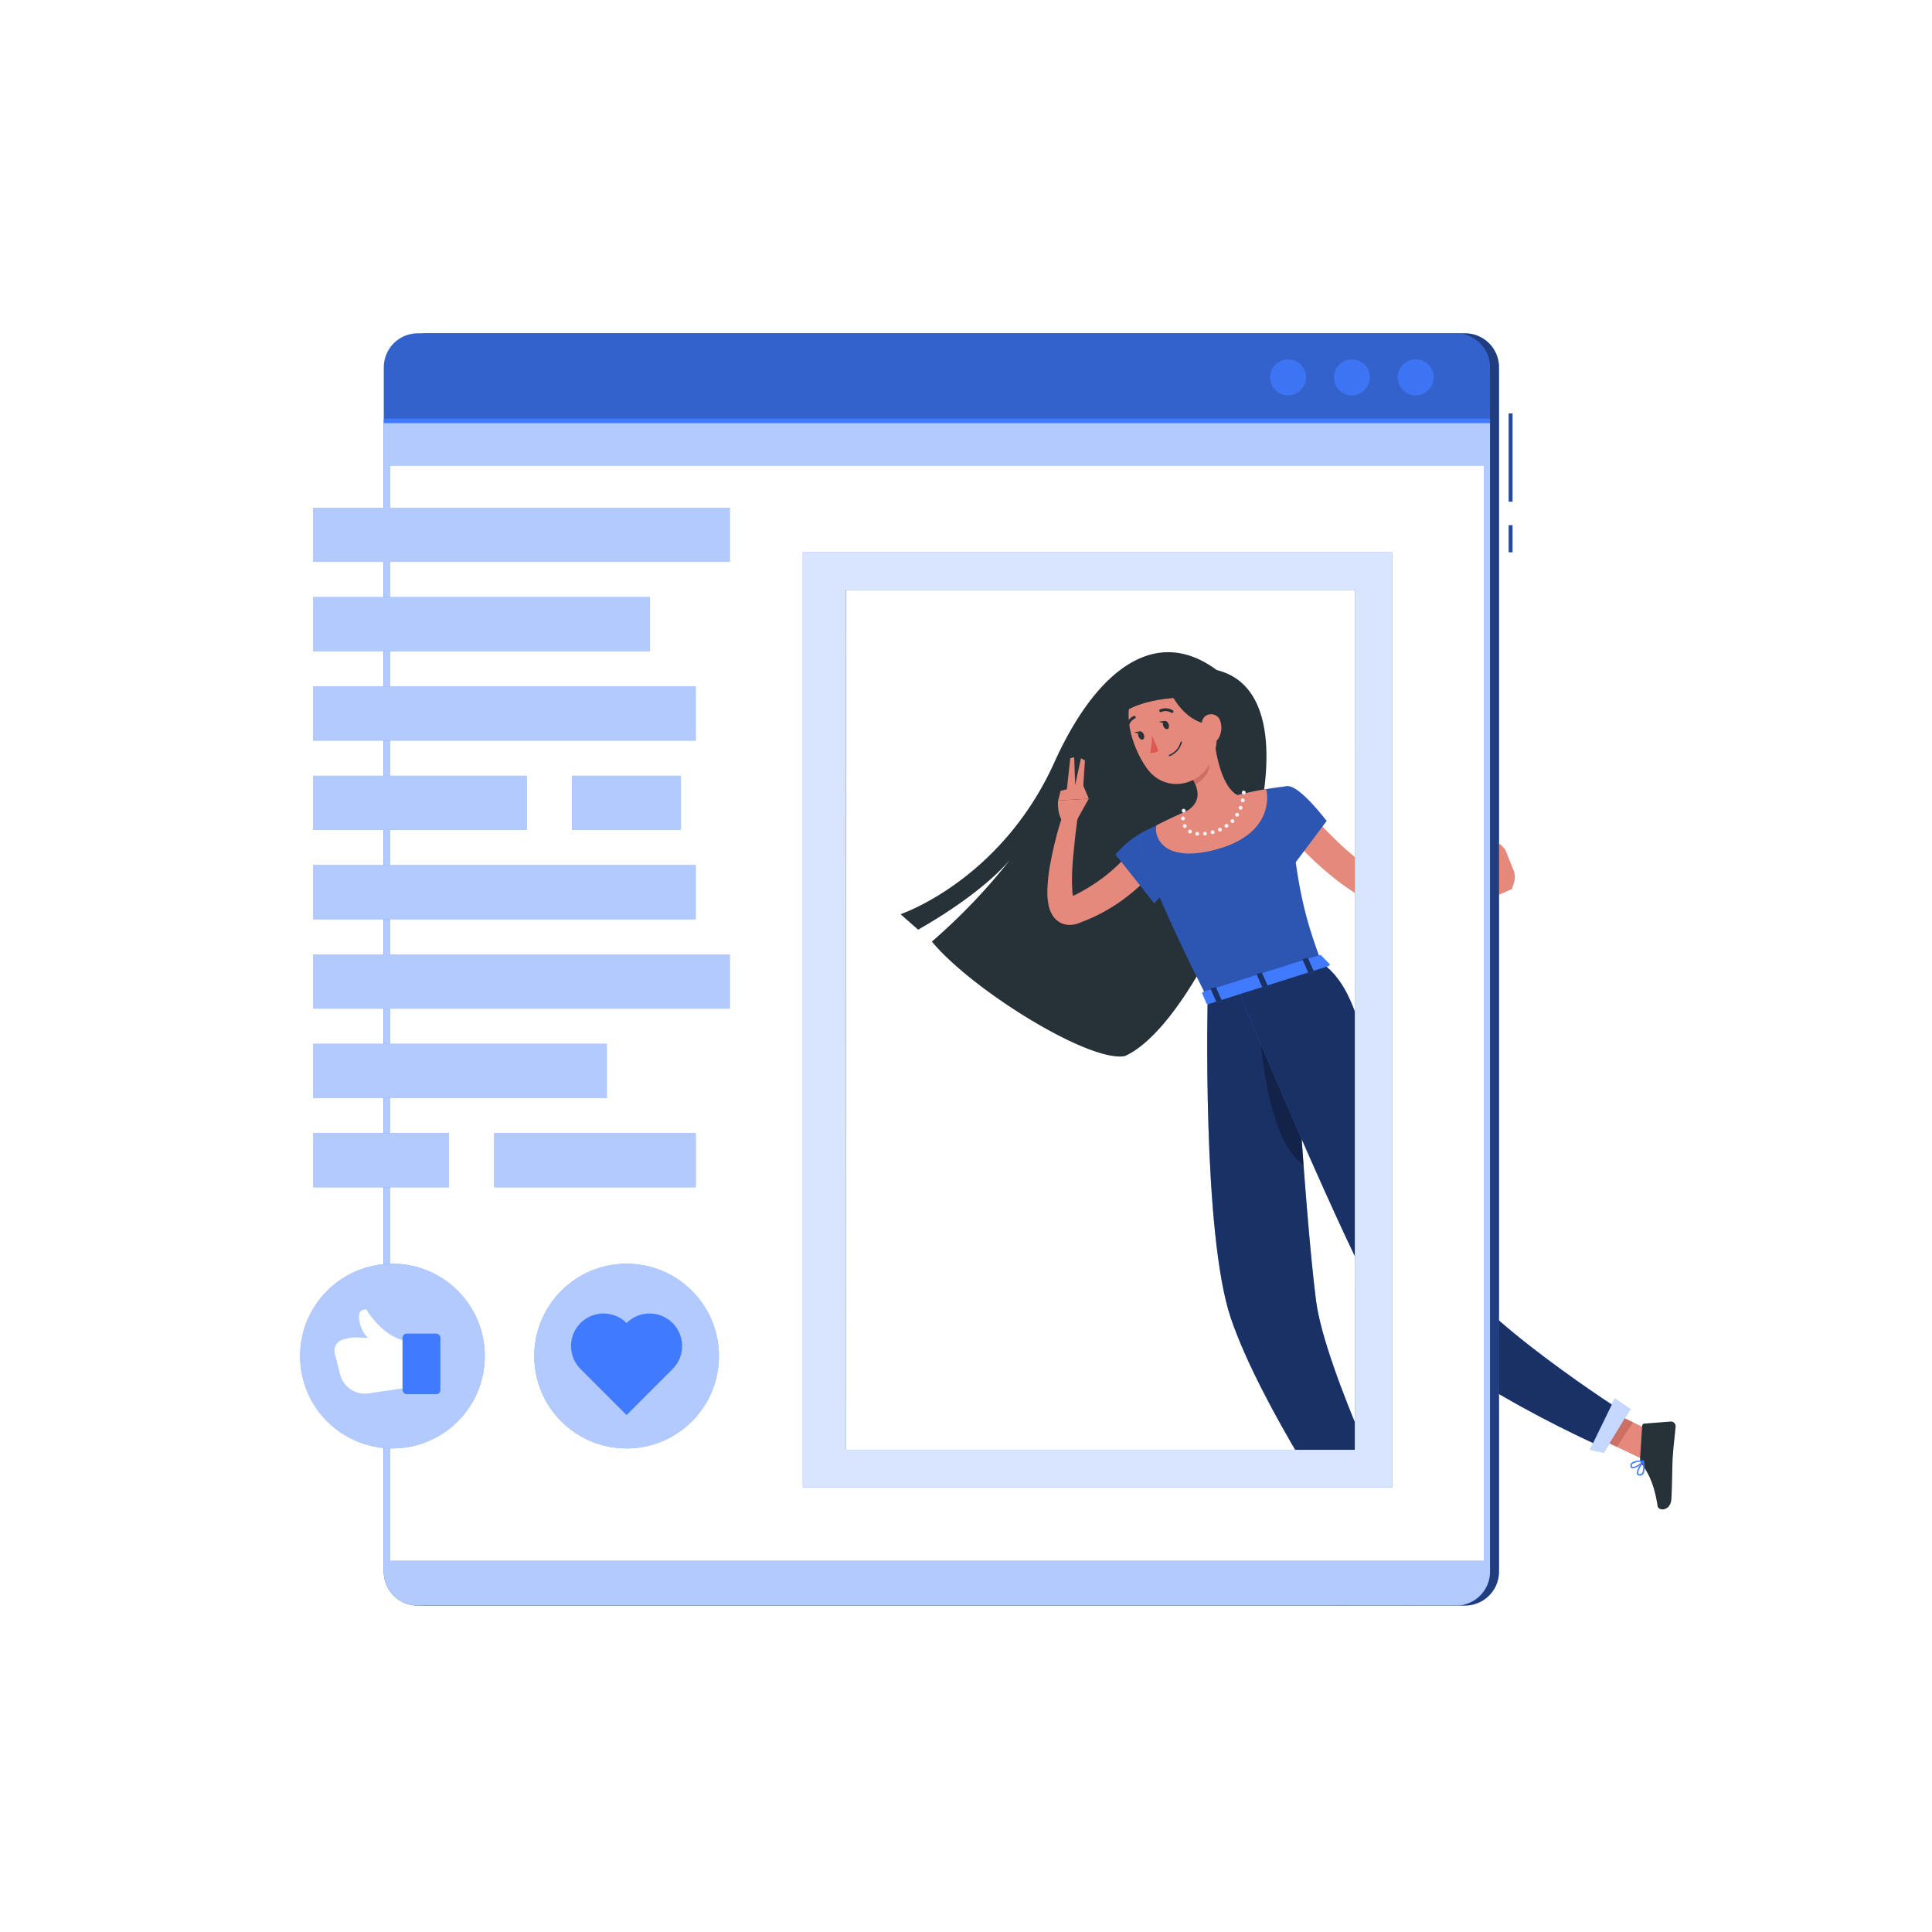 <svg class="animated" id="freepik_stories-blog-post" xmlns="http://www.w3.org/2000/svg" viewBox="0 0 500 500" version="1.1" xmlns:xlink="http://www.w3.org/1999/xlink" xmlns:svgjs="http://svgjs.com/svgjs"><style>svg#freepik_stories-blog-post:not(.animated) .animable {opacity: 0;}svg#freepik_stories-blog-post.animated #freepik--Plant--inject-267 {animation: 1.5s Infinite  linear wind;animation-delay: 0s;}svg#freepik_stories-blog-post.animated #freepik--Character--inject-267 {animation: 1s 1 forwards cubic-bezier(.36,-0.01,.5,1.38) slideDown,1.5s Infinite  linear heartbeat;animation-delay: 0s,1s;}svg#freepik_stories-blog-post.animated #freepik--blog-post--inject-267 {animation: 1s 1 forwards ease-in slideDown;animation-delay: 0s;}            @keyframes wind {                0% {                    transform: rotate( 0deg );                }                25% {                    transform: rotate( 1deg );                }                75% {                    transform: rotate( -1deg );                }            }                    @keyframes slideDown {                0% {                    opacity: 0;                    transform: translateY(-30px);                }                100% {                    opacity: 1;                    transform: translateY(0);                }            }                    @keyframes heartbeat {                0% {                    transform: scale(1);                }                10% {                    transform: scale(1.1);                }                30% {                    transform: scale(1);                }                40% {                    transform: scale(1);                }                50% {                    transform: scale(1.1);                }                60% {                    transform: scale(1);                }                100% {                    transform: scale(1);                }            }        .animator-hidden { display: none; }</style><g id="freepik--background-complete--inject-267" class="animable animator-active animator-hidden" style="transform-origin: 250px 225.35px;"><rect y="382.4" width="500" height="0.25" style="fill: rgb(230, 230, 230); transform-origin: 250px 382.525px;" id="eljevxnw2du0e" class="animable"></rect><rect x="72.44" y="391.89" width="34.4" height="0.25" style="fill: rgb(230, 230, 230); transform-origin: 89.64px 392.015px;" id="elv9okeqbmrha" class="animable"></rect><rect x="287.94" y="393.67" width="10.28" height="0.25" style="fill: rgb(230, 230, 230); transform-origin: 293.08px 393.795px;" id="el8z46sivro0x" class="animable"></rect><rect x="117.3" y="395.45" width="19.36" height="0.25" style="fill: rgb(230, 230, 230); transform-origin: 126.98px 395.575px;" id="elm91l0b100sl" class="animable"></rect><rect x="394.11" y="394.86" width="25.68" height="0.25" style="fill: rgb(230, 230, 230); transform-origin: 406.95px 394.985px;" id="el458np2jo1bg" class="animable"></rect><rect x="359.06" y="391.31" width="17.54" height="0.25" style="fill: rgb(230, 230, 230); transform-origin: 367.83px 391.435px;" id="elpy2r0gfwddd" class="animable"></rect><rect x="179.81" y="390.91" width="93.68" height="0.25" style="fill: rgb(230, 230, 230); transform-origin: 226.65px 391.035px;" id="elqbq2c7kxw1k" class="animable"></rect><path d="M237,337.8H43.91a5.71,5.71,0,0,1-5.7-5.71V60.66A5.71,5.71,0,0,1,43.91,55H237a5.71,5.71,0,0,1,5.71,5.71V332.09A5.71,5.71,0,0,1,237,337.8ZM43.91,55.2a5.46,5.46,0,0,0-5.45,5.46V332.09a5.46,5.46,0,0,0,5.45,5.46H237a5.47,5.47,0,0,0,5.46-5.46V60.66A5.47,5.47,0,0,0,237,55.2Z" style="fill: rgb(230, 230, 230); transform-origin: 140.46px 196.4px;" id="elczm77bq33h7" class="animable"></path><path d="M453.31,337.8H260.21a5.72,5.72,0,0,1-5.71-5.71V60.66A5.72,5.72,0,0,1,260.21,55h193.1A5.71,5.71,0,0,1,459,60.66V332.09A5.71,5.71,0,0,1,453.31,337.8ZM260.21,55.2a5.47,5.47,0,0,0-5.46,5.46V332.09a5.47,5.47,0,0,0,5.46,5.46h193.1a5.47,5.47,0,0,0,5.46-5.46V60.66a5.47,5.47,0,0,0-5.46-5.46Z" style="fill: rgb(230, 230, 230); transform-origin: 356.75px 196.4px;" id="el906ytai49fe" class="animable"></path><path d="M343.82,284.61h0c-.55,0-1.1,0-1.66.05A23.68,23.68,0,0,0,321,314.44a118.6,118.6,0,0,1,3.71,30.84v30.28a4,4,0,0,0,4,4h96.11V284.61Z" style="fill: rgb(240, 240, 240); transform-origin: 372.502px 332.085px;" id="eliae0b5hydxi" class="animable"></path><path d="M448.43,308.28a23.67,23.67,0,0,0-47.29-1.54,23.37,23.37,0,0,0,.76,7.7,118.6,118.6,0,0,1,3.71,30.84v30.28a4,4,0,0,0,4,4h30.35a4,4,0,0,0,4-4V343.5a108.19,108.19,0,0,1,3.66-28.89A23.65,23.65,0,0,0,448.43,308.28Z" style="fill: rgb(250, 250, 250); transform-origin: 424.758px 332.084px;" id="eliox6vue43gi" class="animable"></path><rect x="223.13" y="321.9" width="169.01" height="57.63" style="fill: rgb(240, 240, 240); transform-origin: 307.635px 350.715px;" id="elxzui4itm37l" class="animable"></rect><path d="M169.75,252.86H332.12A17.92,17.92,0,0,1,350,270.78v64.15a0,0,0,0,1,0,0H151.83a0,0,0,0,1,0,0V270.78A17.92,17.92,0,0,1,169.75,252.86Z" style="fill: rgb(230, 230, 230); transform-origin: 250.915px 293.895px;" id="el18199k0rwuf" class="animable"></path><path d="M191.44,252.86h164.1a17.05,17.05,0,0,1,17.05,17.05v65a0,0,0,0,1,0,0H174.39a0,0,0,0,1,0,0v-65A17.05,17.05,0,0,1,191.44,252.86Z" style="fill: rgb(250, 250, 250); transform-origin: 273.49px 293.885px;" id="el16wboz2syxz" class="animable"></path><path d="M228.78,316.64H391a5.2,5.2,0,0,1,5.2,5.2v13.07a5.2,5.2,0,0,1-5.2,5.2H228.78a1.55,1.55,0,0,1-1.55-1.55V318.19A1.55,1.55,0,0,1,228.78,316.64Z" style="fill: rgb(230, 230, 230); transform-origin: 311.715px 328.375px;" id="elr0m7ga81ib" class="animable"></path><path d="M143.32,284.61h0c-.55,0-1.1,0-1.66.05a23.68,23.68,0,0,0-21.2,29.77,118.6,118.6,0,0,1,3.71,30.84v30.28a4,4,0,0,0,4,4h96.11V284.61Z" style="fill: rgb(240, 240, 240); transform-origin: 171.964px 332.08px;" id="eloqkj1wc4iib" class="animable"></path><path d="M247.93,308.28a23.67,23.67,0,0,0-47.29-1.54,23.37,23.37,0,0,0,.76,7.7,118.6,118.6,0,0,1,3.71,30.84v30.28a4,4,0,0,0,4,4h30.35a4,4,0,0,0,4-4V343.5a108.19,108.19,0,0,1,3.66-28.89A23.65,23.65,0,0,0,247.93,308.28Z" style="fill: rgb(250, 250, 250); transform-origin: 224.258px 332.084px;" id="elq45utvimbs" class="animable"></path><path d="M423.07,382.41H145a2.88,2.88,0,0,1-2.88-2.88H426A2.88,2.88,0,0,1,423.07,382.41Z" style="fill: rgb(224, 224, 224); transform-origin: 284.06px 380.97px;" id="elaaifnupkejk" class="animable"></path><rect x="119.9" y="112.33" width="171.15" height="83.34" style="fill: rgb(224, 224, 224); transform-origin: 205.475px 154px;" id="elj7kte5tsmwa" class="animable"></rect><rect x="125.62" y="112.33" width="173.65" height="83.34" style="fill: rgb(245, 245, 245); transform-origin: 212.445px 154px;" id="eli6fe8v3nwl" class="animable"></rect><g id="els3x5ij08wv"><rect x="177.34" y="73.75" width="70.21" height="160.51" style="fill: rgb(255, 255, 255); transform-origin: 212.445px 154.005px; transform: rotate(90deg);" class="animable"></rect></g><g id="elhzznfi361jt"><rect x="194.35" y="89.57" width="36.17" height="128.87" rx="11.81" style="fill: rgb(245, 245, 245); transform-origin: 212.435px 154.005px; transform: rotate(90deg);" class="animable"></rect></g><rect x="332.01" y="162.89" width="40.77" height="42.24" style="fill: rgb(224, 224, 224); transform-origin: 352.395px 184.01px;" id="elwytar9wa2j" class="animable"></rect><rect x="337.2" y="162.89" width="39.74" height="42.24" style="fill: rgb(245, 245, 245); transform-origin: 357.07px 184.01px;" id="elwffs446cj6f" class="animable"></rect><g id="el79agsa5r1bw"><rect x="339.28" y="167.47" width="35.59" height="33.08" style="fill: rgb(255, 255, 255); transform-origin: 357.075px 184.01px; transform: rotate(90deg);" class="animable"></rect></g><polygon points="357.07 175.02 348.02 190.69 366.12 190.69 357.07 175.02" style="fill: rgb(245, 245, 245); transform-origin: 357.07px 182.855px;" id="elfnc1l5kgxrp" class="animable"></polygon><rect x="386.34" y="135.2" width="40.77" height="42.24" style="fill: rgb(224, 224, 224); transform-origin: 406.725px 156.32px;" id="el7jfxuvt185g" class="animable"></rect><rect x="391.54" y="135.2" width="39.74" height="42.24" style="fill: rgb(245, 245, 245); transform-origin: 411.41px 156.32px;" id="elb1oo4ge0ixj" class="animable"></rect><g id="elmhscv9l74fg"><rect x="393.61" y="139.78" width="35.59" height="33.08" style="fill: rgb(255, 255, 255); transform-origin: 411.405px 156.32px; transform: rotate(90deg);" class="animable"></rect></g><path d="M415.45,162.67l3.93-6.8a4.67,4.67,0,0,0-4.05-7h-7.85a4.67,4.67,0,0,0-4.05,7l3.93,6.8A4.67,4.67,0,0,0,415.45,162.67Z" style="fill: rgb(245, 245, 245); transform-origin: 411.405px 156.938px;" id="el2rkaabxnjdl" class="animable"></path><rect x="35.05" y="308" width="22.57" height="69.97" style="fill: rgb(230, 230, 230); transform-origin: 46.335px 342.985px;" id="el12jefxn6b5i" class="animable"></rect><rect x="39.38" y="377.97" width="111.28" height="4.43" style="fill: rgb(230, 230, 230); transform-origin: 95.02px 380.185px;" id="eluhvudad2ntn" class="animable"></rect><g id="el0vnfmuheb4n"><rect x="57.62" y="308" width="97.38" height="69.97" style="fill: rgb(250, 250, 250); transform-origin: 106.31px 342.985px; transform: rotate(180deg);" class="animable"></rect></g><g id="elgsmfbs64mvj"><rect x="66.49" y="316.61" width="79.64" height="22.95" style="fill: rgb(240, 240, 240); transform-origin: 106.31px 328.085px; transform: rotate(180deg);" class="animable"></rect></g><g id="elcuwra535q9"><rect x="66.49" y="346.41" width="79.64" height="22.95" style="fill: rgb(240, 240, 240); transform-origin: 106.31px 357.885px; transform: rotate(180deg);" class="animable"></rect></g><path d="M115.88,329.66H96.74a1.58,1.58,0,0,1-1.57-1.58h0a1.58,1.58,0,0,1,1.57-1.57h19.14a1.58,1.58,0,0,1,1.57,1.57h0A1.58,1.58,0,0,1,115.88,329.66Z" style="fill: rgb(250, 250, 250); transform-origin: 106.31px 328.085px;" id="eld7lcodct75o" class="animable"></path><path d="M115.88,359.45H96.74a1.57,1.57,0,0,1-1.57-1.57h0a1.57,1.57,0,0,1,1.57-1.57h19.14a1.57,1.57,0,0,1,1.57,1.57h0A1.57,1.57,0,0,1,115.88,359.45Z" style="fill: rgb(250, 250, 250); transform-origin: 106.31px 357.88px;" id="elwkuxdl1mjwd" class="animable"></path><path d="M87.86,256.67h-13c.37,12.6-5.38,19.72-5.38,34.55,0,13.34,3.26,15.84,11.89,15.84s11.89-2.5,11.89-15.84C93.24,276.39,87.48,269.27,87.86,256.67Z" style="fill: rgb(250, 250, 250); transform-origin: 81.37px 281.865px;" id="eltfvzr3w23x" class="animable"></path><path d="M76.63,306.58h9.44a0,0,0,0,1,0,0v.8a.62.62,0,0,1-.62.62h-8.2a.62.62,0,0,1-.62-.62v-.8A0,0,0,0,1,76.63,306.58Z" style="fill: rgb(243, 247, 255); transform-origin: 81.35px 307.29px;" id="elvx8j1f16bk" class="animable"></path><rect x="66.03" y="261.26" width="1" height="19.13" style="fill: rgb(224, 224, 224); transform-origin: 66.53px 270.825px;" id="el77ie4vdzi6n" class="animable"></rect><polygon points="102.01 267.28 60.68 267.28 67.77 224.92 94.93 224.92 102.01 267.28" style="fill: rgb(235, 235, 235); transform-origin: 81.345px 246.1px;" id="eloww9w87kjzb" class="animable"></polygon></g><g id="freepik--Shadow--inject-267" class="animable animator-hidden" style="transform-origin: 250px 416.24px;"><ellipse cx="250" cy="416.24" rx="193.89" ry="11.32" style="fill: rgb(245, 245, 245); transform-origin: 250px 416.24px;" id="el5sd23q5ow" class="animable"></ellipse></g><g id="freepik--Plant--inject-267" class="animable animator-hidden" style="transform-origin: 245.413px 254.464px;"><path d="M242.35,386.62c-.94-32.63-2.14-189.64-.26-206l3.75-4.09s-.09,4.69-.18,17.18c-.39,55.9-1.84,184.57-1.52,192.88Z" style="fill: rgb(64, 123, 255); transform-origin: 243.469px 281.575px;" id="el55s5wsb665v" class="animable"></path><g id="elsshpmcec8af"><path d="M242.35,386.62c-.94-32.63-2.14-189.64-.26-206l3.75-4.09s-.09,4.69-.18,17.18c-.39,55.9-1.84,184.57-1.52,192.88Z" style="fill: rgb(255, 255, 255); opacity: 0.6; transform-origin: 243.469px 281.575px;" class="animable"></path></g><path d="M257.66,293.8A123.67,123.67,0,0,1,289.12,271c8.63-4.22-14,23.34-22.86,33.61S246.5,326.23,243,335.82C242.3,316.28,246.74,304.67,257.66,293.8Z" style="fill: rgb(64, 123, 255); transform-origin: 266.988px 303.192px;" id="el6c2xjoyank9" class="animable"></path><g id="elfk8wn36k8a6"><path d="M257.66,293.8A123.67,123.67,0,0,1,289.12,271c8.63-4.22-14,23.34-22.86,33.61S246.5,326.23,243,335.82C242.3,316.28,246.74,304.67,257.66,293.8Z" style="fill: rgb(255, 255, 255); opacity: 0.6; transform-origin: 266.988px 303.192px;" class="animable"></path></g><path d="M242.91,210.39c-6.74-29.74-4.66-46.84,2.93-65.17,7.1-17.14,12.64-24.8,20.89-31.29,2.13-1.67-2.66,22.29-10,40.15-5.18,12.6-7.75,29-11.33,38.44C242.91,199,242.91,210.39,242.91,210.39Z" style="fill: rgb(64, 123, 255); transform-origin: 253.039px 162.119px;" id="elqhklnw3aejm" class="animable"></path><g id="elbl8y05pfl4"><path d="M242.91,210.39c-6.74-29.74-4.66-46.84,2.93-65.17,7.1-17.14,12.64-24.8,20.89-31.29,2.13-1.67-2.66,22.29-10,40.15-5.18,12.6-7.75,29-11.33,38.44C242.91,199,242.91,210.39,242.91,210.39Z" style="fill: rgb(255, 255, 255); opacity: 0.6; transform-origin: 253.039px 162.119px;" class="animable"></path></g><path d="M243.27,275.56c-.74-17.8-1.63-35,11.9-57.61,3.29-5.51,32.4-52,42.45-54.8,4.93-1.36-3.83,34.61-17.29,56.08-10.1,16.09-14.76,20.35-25.81,39.13C250.17,265.76,243.27,275.56,243.27,275.56Z" style="fill: rgb(64, 123, 255); transform-origin: 270.961px 219.336px;" id="el7evovkvwq74" class="animable"></path><g id="el4mv4yrzpnzn"><path d="M243.27,275.56c-.74-17.8-1.63-35,11.9-57.61,3.29-5.51,32.4-52,42.45-54.8,4.93-1.36-3.83,34.61-17.29,56.08-10.1,16.09-14.76,20.35-25.81,39.13C250.17,265.76,243.27,275.56,243.27,275.56Z" style="fill: rgb(255, 255, 255); opacity: 0.6; transform-origin: 270.961px 219.336px;" class="animable"></path></g><path d="M225.89,202.05c-11.88-11.46-23.53-19-32.16-22.81s14.09,24.7,25,37.08,20.91,23.12,25.19,34.14C242.69,226.85,237.78,213.52,225.89,202.05Z" style="fill: rgb(64, 123, 255); transform-origin: 217.868px 214.676px;" id="el252uoupupmt" class="animable"></path><g id="elnxcys1w79ub"><path d="M225.89,202.05c-11.88-11.46-23.53-19-32.16-22.81s14.09,24.7,25,37.08,20.91,23.12,25.19,34.14C242.69,226.85,237.78,213.52,225.89,202.05Z" style="fill: rgb(255, 255, 255); opacity: 0.6; transform-origin: 217.868px 214.676px;" class="animable"></path></g><path d="M243.93,309.32C242,295.91,237.6,280.6,230.85,270s-17.14-26.76-25.74-31.13c-2.06-1.05,9.31,31.7,14.82,40.76a98.76,98.76,0,0,0,16.31,20.39C237.7,301.53,243.93,309.32,243.93,309.32Z" style="fill: rgb(64, 123, 255); transform-origin: 224.397px 274.083px;" id="el84ztegi6mqi" class="animable"></path><g id="elx3tbsxhmkhk"><path d="M243.93,309.32C242,295.91,237.6,280.6,230.85,270s-17.14-26.76-25.74-31.13c-2.06-1.05,9.31,31.7,14.82,40.76a98.76,98.76,0,0,0,16.31,20.39C237.7,301.53,243.93,309.32,243.93,309.32Z" style="fill: rgb(255, 255, 255); opacity: 0.6; transform-origin: 224.397px 274.083px;" class="animable"></path></g><polygon points="258.38 395.08 228.14 395.08 225.86 362.5 260.66 362.5 258.38 395.08" style="fill: rgb(64, 123, 255); transform-origin: 243.26px 378.79px;" id="elpao511pp84m" class="animable"></polygon><polygon points="262.91 367.99 223.61 367.99 222.48 359.5 264.04 359.5 262.91 367.99" style="fill: rgb(64, 123, 255); transform-origin: 243.26px 363.745px;" id="eljfp9c6l6a78" class="animable"></polygon><g id="eludst0jpt7xs"><g style="opacity: 0.4; transform-origin: 243.26px 377.29px;" class="animable"><polygon points="258.38 395.08 228.14 395.08 225.86 362.5 260.66 362.5 258.38 395.08" id="elfm8gvsfmpl" class="animable" style="transform-origin: 243.26px 378.79px;"></polygon><polygon points="262.91 367.99 223.61 367.99 222.48 359.5 264.04 359.5 262.91 367.99" id="elnod5y9cjhif" class="animable" style="transform-origin: 243.26px 363.745px;"></polygon></g></g></g><g id="freepik--Character--inject-267" class="animable" style="transform-origin: 333.361px 292.15px;"><path d="M291.08,273.32c-9.3,1.67-39.64-17.21-49.91-29.64a154.09,154.09,0,0,0,20.16-21.09c-6.66,7.63-17.36,14.4-23.71,18-2.87-2.48-4.55-4-4.55-4s26-8.71,39.82-39.34c10.53-23.31,25.83-35.82,42-23.84C346.33,181.11,313,263.73,291.08,273.32Z" style="fill: rgb(38, 50, 56); transform-origin: 280.415px 221.107px;" id="elz2qsmynwu8" class="animable"></path><path d="M300.45,223c-.25.37-.4.59-.6.85l-.55.74c-.38.48-.76.93-1.15,1.38-.79.9-1.59,1.76-2.43,2.58a50.4,50.4,0,0,1-5.4,4.51,48.9,48.9,0,0,1-6,3.64c-1.06.51-2.11,1-3.2,1.45l-1.63.64-.43.17c-.26.08-.48.16-.77.23a5.76,5.76,0,0,1-2,.15,5.27,5.27,0,0,1-2.32-.82,5.58,5.58,0,0,1-1.49-1.51,7.73,7.73,0,0,1-1.07-2.6,17,17,0,0,1-.35-4,44.42,44.42,0,0,1,.76-6.89c.41-2.21.89-4.37,1.43-6.51s1.16-4.24,1.89-6.36l3.75.91c-.27,2.1-.57,4.23-.77,6.35s-.45,4.22-.57,6.31a49.11,49.11,0,0,0-.05,6.05,10.68,10.68,0,0,0,.4,2.45c.09.29.22.48.18.37a1,1,0,0,0-.35-.36,1.73,1.73,0,0,0-.8-.31,1.3,1.3,0,0,0-.4,0s0,0,0,0l.32-.15,1.34-.65c.9-.43,1.76-.93,2.63-1.4a55.38,55.38,0,0,0,4.95-3.31,46.39,46.39,0,0,0,4.45-3.94c.71-.68,1.38-1.4,2-2.13.31-.37.63-.74.92-1.11l.44-.55.36-.46Z" style="fill: rgb(228, 137, 123); transform-origin: 285.751px 225.009px;" id="el5eytokxu9b3" class="animable"></path><path d="M278.55,212.48l3.23-5.79-7.94.48s-.5,3.76,1.68,6.06Z" style="fill: rgb(228, 137, 123); transform-origin: 277.785px 209.96px;" id="elcolrc3rd1nq" class="animable"></path><path d="M302.5,213.39c-7.84.31-13.8,7.76-13.8,7.76l10,12.6s7.5-7.56,8.18-11.71C307.61,217.71,307.22,213.2,302.5,213.39Z" style="fill: rgb(64, 123, 255); transform-origin: 297.934px 223.567px;" id="elk4pab3n9u39" class="animable"></path><g id="eln1lmqs6h3mp"><path d="M302.5,213.39c-7.84.31-13.8,7.76-13.8,7.76l10,12.6s7.5-7.56,8.18-11.71C307.61,217.71,307.22,213.2,302.5,213.39Z" style="opacity: 0.3; transform-origin: 297.934px 223.567px;" class="animable"></path></g><polygon points="280.3 203.21 274.48 204.66 273.84 207.17 281.78 206.69 280.3 203.21" style="fill: rgb(228, 137, 123); transform-origin: 277.81px 205.19px;" id="elxno2ols5fp" class="animable"></polygon><polygon points="279.75 196.25 280.78 196.79 280.31 204.08 278.01 204.24 279.75 196.25" style="fill: rgb(228, 137, 123); transform-origin: 279.395px 200.245px;" id="elxcxnytod1g" class="animable"></polygon><polygon points="278 195.97 276.99 196.21 276.03 204.95 278.3 204.37 278 195.97" style="fill: rgb(228, 137, 123); transform-origin: 277.165px 200.46px;" id="elxo5atchi54o" class="animable"></polygon><path d="M295.23,215.76s-3.07,2.31,17.32,42.7L342,249.13c-4.29-11.83-6.65-19.23-8.7-45.66a91.31,91.31,0,0,0-13,2.31A97.93,97.93,0,0,0,306.91,210C301.33,212.36,295.23,215.76,295.23,215.76Z" style="fill: rgb(64, 123, 255); transform-origin: 318.533px 230.965px;" id="el3mkb2jsamn7" class="animable"></path><g id="elxoq2ajelof"><path d="M295.23,215.76s-3.07,2.31,17.32,42.7L342,249.13c-4.29-11.83-6.65-19.23-8.7-45.66a91.31,91.31,0,0,0-13,2.31A97.93,97.93,0,0,0,306.91,210C301.33,212.36,295.23,215.76,295.23,215.76Z" style="opacity: 0.3; transform-origin: 318.533px 230.965px;" class="animable"></path></g><polygon points="364.09 407.93 356.74 408.64 349.09 391.14 356.44 390.43 364.09 407.93" style="fill: rgb(228, 137, 123); transform-origin: 356.59px 399.535px;" id="elv0ct1itmkx" class="animable"></polygon><polygon points="349.09 391.15 353.03 400.17 360.7 400.17 356.45 390.43 349.09 391.15" style="fill: rgb(206, 111, 100); transform-origin: 354.895px 395.3px;" id="elkayu7cdffvp" class="animable"></polygon><polygon points="430.41 371.81 426.22 378.17 410.16 370.5 414.36 364.15 430.41 371.81" style="fill: rgb(228, 137, 123); transform-origin: 420.285px 371.16px;" id="elyyjfzgbi6hp" class="animable"></polygon><polygon points="414.36 364.15 410.17 370.5 418.45 374.45 422.64 368.1 414.36 364.15" style="fill: rgb(206, 111, 100); transform-origin: 416.405px 369.3px;" id="el36ezy0f72we" class="animable"></polygon><path d="M312.55,258.46s-1.48,60.73,6,82.71c7.77,22.86,30.66,56.38,30.66,56.38l14.27-.69s-20.58-42.12-22.9-60.31c-3.18-25.08-6.44-84.92-6.44-84.92Z" style="fill: rgb(64, 123, 255); transform-origin: 337.955px 324.59px;" id="el53n16tni2aw" class="animable"></path><g id="elbxrkvq18ayq"><path d="M312.55,258.46s-1.48,60.73,6,82.71c7.77,22.86,30.66,56.38,30.66,56.38l14.27-.69s-20.58-42.12-22.9-60.31c-3.18-25.08-6.44-84.92-6.44-84.92Z" style="opacity: 0.6; transform-origin: 337.955px 324.59px;" class="animable"></path></g><g id="elf4v49j9qixj"><path d="M336.58,290.74l-10.5-24s1.21,27.67,11.28,34.79C337.09,297.93,336.83,294.3,336.58,290.74Z" style="opacity: 0.3; transform-origin: 331.72px 284.135px;" class="animable"></path></g><path d="M320.34,256s20,48.47,33.22,75.16c10.7,21.55,61.8,43.69,61.8,43.69l5.36-9s-39.09-24.8-46.48-39.42c-23.65-46.79-18.61-67.13-32.21-77.3Z" style="fill: rgb(64, 123, 255); transform-origin: 370.53px 311.99px;" id="elbvckyam6rx6" class="animable"></path><g id="el9ovh97l7tcf"><path d="M320.34,256s20,48.47,33.22,75.16c10.7,21.55,61.8,43.69,61.8,43.69l5.36-9s-39.09-24.8-46.48-39.42c-23.65-46.79-18.61-67.13-32.21-77.3Z" style="opacity: 0.6; transform-origin: 370.53px 311.99px;" class="animable"></path></g><path d="M424.45,377.48,425,369a.62.62,0,0,1,.56-.58l6.82-.53a1.22,1.22,0,0,1,1.27,1.3c-.25,3-.51,4.4-.76,8.15-.14,2.31-.13,7.44-.34,10.62s-3.37,3.16-3.57,1.81c-.9-6-2.59-8.83-4.14-10.94A2,2,0,0,1,424.45,377.48Z" style="fill: rgb(38, 50, 56); transform-origin: 429.048px 379.26px;" id="elirsbc09c3to" class="animable"></path><path d="M355.76,406.37h9a.76.76,0,0,1,.72.55l2,7.14a1.11,1.11,0,0,1-1.1,1.43c-3.16-.05-4.7-.23-8.67-.23-2.44,0-8.76.25-12.13.25s-4-3.34-2.62-3.64c6.12-1.35,9.65-3.22,11.53-5A1.87,1.87,0,0,1,355.76,406.37Z" style="fill: rgb(38, 50, 56); transform-origin: 354.902px 410.94px;" id="eldkcnd34i95" class="animable"></path><path d="M314.2,191.13c.52,4.58,2.17,12.73,6.09,14.65,0,0,.21,4.74-7.79,7.28-8.8,2.78-5.59-3-5.59-3,4.44-2.67,3.19-6.19,1.29-9.27Z" style="fill: rgb(228, 137, 123); transform-origin: 313.315px 202.473px;" id="elr35efm9dfco" class="animable"></path><path d="M299.31,213.6c2.18-1.12,4.95-2.47,7.6-3.58a98.38,98.38,0,0,1,13.38-4.24c2.58-.68,5.18-1.19,7.37-1.54.47,1.45,2,11.92-13.64,15.79C300.32,223.43,298.59,215.86,299.31,213.6Z" style="fill: rgb(228, 137, 123); transform-origin: 313.552px 212.567px;" id="el95f9i6fnwua" class="animable"></path><path d="M306.34,210.31a.54.54,0,0,1-.36-.14.52.52,0,0,1-.14-.36.5.5,0,0,1,.14-.35.52.52,0,0,1,.71,0,.51.51,0,0,1,.15.35.53.53,0,0,1-.15.36A.5.5,0,0,1,306.34,210.31Z" style="fill: rgb(240, 240, 240); transform-origin: 306.34px 209.815px;" id="eljxb0wzs1e5" class="animable"></path><path d="M309.8,216.28a.51.51,0,0,1-.45-.56h0a.5.5,0,0,1,.55-.44h0a.5.5,0,0,1,.45.55h0a.51.51,0,0,1-.5.45h-.05Zm1.55-.48a.51.51,0,0,1,.44-.56h0a.5.5,0,0,1,.55.44h0a.49.49,0,0,1-.44.56h0A.51.51,0,0,1,311.35,215.8Zm2-.3a.5.5,0,0,1,.35-.61h0a.49.49,0,0,1,.61.36h0a.5.5,0,0,1-.35.61h-.13A.5.5,0,0,1,313.33,215.5Zm-5.63.12a.49.49,0,0,1-.18-.68h0a.51.51,0,0,1,.69-.18h0a.5.5,0,0,1,.17.69h0a.49.49,0,0,1-.43.24h0A.47.47,0,0,1,307.7,215.62Zm7.54-.7a.5.5,0,0,1,.26-.66h0a.5.5,0,0,1,.66.26h0a.51.51,0,0,1-.26.66h0a.45.45,0,0,1-.2,0h0A.5.5,0,0,1,315.24,214.92ZM317,214a.5.5,0,0,1,.13-.7h0a.5.5,0,0,1,.69.13h0a.49.49,0,0,1-.12.69h0a.52.52,0,0,1-.29.09h0A.49.49,0,0,1,317,214ZM306.18,214h0a.5.5,0,0,1,.24-.67h0a.49.49,0,0,1,.66.23h0a.5.5,0,0,1-.23.67h0a.54.54,0,0,1-.21.05h0A.5.5,0,0,1,306.18,214Zm12.43-1.16a.49.49,0,0,1,0-.7h0a.48.48,0,0,1,.7,0h0a.5.5,0,0,1,0,.71h0a.5.5,0,0,1-.37.16h0A.51.51,0,0,1,318.61,212.8Zm-12.94-1a.5.5,0,0,1,.47-.53h0a.51.51,0,0,1,.53.48h0a.5.5,0,0,1-.48.52h0A.5.5,0,0,1,305.67,211.83Zm14.23-.56a.5.5,0,0,1-.17-.69h0a.51.51,0,0,1,.69-.16h0a.51.51,0,0,1,.17.69h0a.52.52,0,0,1-.43.24h0A.5.5,0,0,1,319.9,211.27Zm1-1.76a.49.49,0,0,1-.29-.64h0a.49.49,0,0,1,.64-.29h0a.5.5,0,0,1,.29.65h0a.49.49,0,0,1-.47.32h0A.38.38,0,0,1,320.86,209.51Zm.63-1.89a.52.52,0,0,1-.39-.6h0a.5.5,0,0,1,.6-.38h0a.49.49,0,0,1,.38.59h0a.51.51,0,0,1-.49.4h-.1Z" style="fill: rgb(240, 240, 240); transform-origin: 313.901px 211.459px;" id="el1ekh9sqd8fu" class="animable"></path><path d="M321.89,205.61a.48.48,0,0,1-.5-.5.5.5,0,0,1,.14-.35.57.57,0,0,1,.16-.11.53.53,0,0,1,.55.11.51.51,0,0,1,.15.35.55.55,0,0,1-.15.36.54.54,0,0,1-.16.1A.46.46,0,0,1,321.89,205.61Z" style="fill: rgb(240, 240, 240); transform-origin: 321.89px 205.113px;" id="elqrwblokftp" class="animable"></path><path d="M311.75,195.06l-3.55,5.68a13.79,13.79,0,0,1,1.17,2.25c1.75-.85,4-3.36,3.58-5.35A8,8,0,0,0,311.75,195.06Z" style="fill: rgb(206, 111, 100); transform-origin: 310.601px 199.025px;" id="elg98neygkok" class="animable"></path><path d="M312.12,181c2.51,7.12,3.73,10.08,1.73,15.13-3,7.59-12.3,9.13-16.89,2.9-4.13-5.6-7.55-16.31-1.93-21.95A10.3,10.3,0,0,1,312.12,181Z" style="fill: rgb(228, 137, 123); transform-origin: 303.466px 188.453px;" id="el5ihavhgwsfc" class="animable"></path><path d="M301.74,173.42c-1.57,2.42,4.82,16.42,14.19,13.63,4.69-1.4,3.11-4.53.35-7.31a21.31,21.31,0,0,0-12.3-6Z" style="fill: rgb(38, 50, 56); transform-origin: 310.21px 180.418px;" id="elr0t14f31lcf" class="animable"></path><path d="M302.1,173.82c-2.76-.27-11.93,1.42-11.53,10.74,0,0,3.81-3.42,14.43-4Z" style="fill: rgb(38, 50, 56); transform-origin: 297.779px 179.177px;" id="eljd24zxepx4a" class="animable"></path><path d="M315.85,186.75a5.5,5.5,0,0,1-.42,4.2c-.92,1.7-2.77,1.2-3.67-.39-.81-1.44-1.3-4.06.18-5.23A2.49,2.49,0,0,1,315.85,186.75Z" style="fill: rgb(228, 137, 123); transform-origin: 313.537px 188.424px;" id="el2t9bopg37ji" class="animable"></path><path d="M341.92,247.26l2.16,2.22c.17.17,0,.46-.34.57l-30.91,9.78c-.27.08-.53,0-.6-.14l-1.1-2.56c-.08-.17.11-.4.4-.49l29.84-9.44A.56.56,0,0,1,341.92,247.26Z" style="fill: rgb(64, 123, 255); transform-origin: 327.629px 253.508px;" id="elmszp46w4vk" class="animable"></path><path d="M302.41,187.35c.24.57.13,1.15-.23,1.31s-.87-.18-1.11-.74-.13-1.15.24-1.31S302.17,186.78,302.41,187.35Z" style="fill: rgb(38, 50, 56); transform-origin: 301.74px 187.635px;" id="elv50tpqfxcep" class="animable"></path><path d="M296,190.06c.24.56.14,1.15-.23,1.31s-.87-.18-1.11-.74-.13-1.15.24-1.31S295.78,189.49,296,190.06Z" style="fill: rgb(38, 50, 56); transform-origin: 295.331px 190.345px;" id="elwkyd9dt80er" class="animable"></path><path d="M295.1,189.28l-1.53.19S294.72,190.23,295.1,189.28Z" style="fill: rgb(38, 50, 56); transform-origin: 294.335px 189.519px;" id="elfylzl0lcrj" class="animable"></path><path d="M298.12,190.31a16.73,16.73,0,0,1-.48,4.47,2.62,2.62,0,0,0,2.17-.48Z" style="fill: rgb(222, 87, 83); transform-origin: 298.725px 192.577px;" id="eleu4hy17gj2f" class="animable"></path><path d="M302.67,195.7a.17.17,0,0,1-.16-.11.18.18,0,0,1,.09-.24,4.85,4.85,0,0,0,2.91-3.3.17.17,0,0,1,.21-.14.18.18,0,0,1,.15.21,5.19,5.19,0,0,1-3.13,3.56Z" style="fill: rgb(38, 50, 56); transform-origin: 304.183px 193.802px;" id="el90p1ooutc8q" class="animable"></path><path d="M303.32,184.5a.31.31,0,0,1-.18-.05,2.84,2.84,0,0,0-2.59-.2.36.36,0,1,1-.33-.65,3.57,3.57,0,0,1,3.28.23.36.36,0,0,1,.13.49A.33.33,0,0,1,303.32,184.5Z" style="fill: rgb(38, 50, 56); transform-origin: 301.849px 183.903px;" id="elir9t7775dgl" class="animable"></path><path d="M291.73,188.37h-.06a.36.36,0,0,1-.29-.42,3.57,3.57,0,0,1,2-2.64.36.36,0,1,1,.28.66,2.86,2.86,0,0,0-1.53,2.11A.37.37,0,0,1,291.73,188.37Z" style="fill: rgb(38, 50, 56); transform-origin: 292.642px 186.82px;" id="el7wc1f1blj5s" class="animable"></path><path d="M339,210.28c.72.85,1.6,1.81,2.42,2.72s1.71,1.81,2.59,2.69c1.75,1.78,3.55,3.51,5.44,5.12s3.8,3.18,5.8,4.58c.49.37,1,.68,1.52,1s1,.67,1.53,1,1.07.65,1.54.9l.64.33.7.28a17.9,17.9,0,0,0,3.11.82,29.44,29.44,0,0,0,3.45.33,48.82,48.82,0,0,0,7.29-.38,71.26,71.26,0,0,0,7.43-1.28c2.47-.51,5-1.18,7.36-1.87l1.43,3.58a75.76,75.76,0,0,1-7.46,3,77.24,77.24,0,0,1-7.79,2.19,47.85,47.85,0,0,1-8.23,1.13,26.5,26.5,0,0,1-8.83-1l-1.13-.4-1.12-.5c-.7-.33-1.26-.65-1.89-1s-1.23-.66-1.82-1-1.21-.69-1.78-1.07a66.8,66.8,0,0,1-6.67-4.8c-2.11-1.72-4.13-3.54-6.06-5.44q-1.44-1.44-2.82-2.94c-.93-1-1.79-2-2.72-3.15Z" style="fill: rgb(228, 137, 123); transform-origin: 362.09px 223.371px;" id="elpxddc7xzqip" class="animable"></path><path d="M424.44,381.86a1.55,1.55,0,0,1-.29,0,.59.59,0,0,1-.48-.39c-.35-.91,1.29-3.12,1.48-3.37a.17.17,0,0,1,.18-.06.17.17,0,0,1,.14.14c.17,1,.35,2.78-.35,3.45A.93.93,0,0,1,424.44,381.86Zm.74-3.22c-.63.9-1.36,2.19-1.18,2.67,0,.06.07.13.22.16a.68.68,0,0,0,.65-.14C425.25,381,425.36,380,425.18,378.64Z" style="fill: rgb(64, 123, 255); transform-origin: 424.623px 379.95px;" id="eljj7ci24y3fd" class="animable"></path><path d="M422.63,380a.78.78,0,0,1-.22,0,.64.64,0,0,1-.46-.64.93.93,0,0,1,.29-.75c.78-.77,3-.64,3.06-.64a.21.21,0,0,1,.15.1.17.17,0,0,1,0,.18A4.79,4.79,0,0,1,422.63,380Zm2.24-1.7a4,4,0,0,0-2.38.55.6.6,0,0,0-.18.47c0,.23.11.29.19.31.52.14,1.81-.64,2.43-1.33Z" style="fill: rgb(64, 123, 255); transform-origin: 423.711px 378.985px;" id="elqv0408k0wwh" class="animable"></path><path d="M351.76,407.86a3,3,0,0,1-1.76-.42,1.09,1.09,0,0,1-.46-.87.51.51,0,0,1,.22-.49c.83-.55,3.9.84,4.51,1.13a.17.17,0,0,1,.1.18.19.19,0,0,1-.14.16A11.8,11.8,0,0,1,351.76,407.86Zm-1.44-1.56a.65.65,0,0,0-.35.08.16.16,0,0,0-.07.17.73.73,0,0,0,.31.6c.71.54,2.41.34,3.39.16A11,11,0,0,0,350.32,406.3Z" style="fill: rgb(64, 123, 255); transform-origin: 351.954px 406.91px;" id="elgn7mjd2d1ul" class="animable"></path><path d="M354.19,407.55h-.07c-1-.42-3.07-2.06-3-2.92,0-.18.15-.42.62-.47,1.79-.23,2.55,3,2.59,3.18a.18.18,0,0,1-.18.22Zm-2.25-3.05h-.12c-.19,0-.29.07-.3.16-.07.5,1.35,1.8,2.39,2.37C353.67,406.25,353,404.5,351.94,404.5Z" style="fill: rgb(64, 123, 255); transform-origin: 352.726px 405.854px;" id="el6jdkfr6kim" class="animable"></path><path d="M391.67,225.11l-2.16-5.34-3.62,6.84s2.22,3.77,5.37,3.49l.49-1.39A5.13,5.13,0,0,0,391.67,225.11Z" style="fill: rgb(228, 137, 123); transform-origin: 388.964px 224.942px;" id="eled2kv7brid7" class="animable"></path><path d="M301.48,186.57l-1.52.19S301.11,187.52,301.48,186.57Z" style="fill: rgb(38, 50, 56); transform-origin: 300.72px 186.809px;" id="elewwmfrgqmz8" class="animable"></path><polygon points="364.49 397.28 347.46 398.18 345 393.46 363.48 392.85 364.49 397.28" style="fill: rgb(64, 123, 255); transform-origin: 354.745px 395.515px;" id="elfzdec3cqi5n" class="animable"></polygon><g id="el0rmtf0qfi5j"><polygon points="364.49 397.28 347.46 398.18 345 393.46 363.48 392.85 364.49 397.28" style="fill: rgb(255, 255, 255); opacity: 0.7; transform-origin: 354.745px 395.515px;" class="animable"></polygon></g><polygon points="421.95 364.67 415.08 375.94 411.46 375.19 417.9 361.96 421.95 364.67" style="fill: rgb(64, 123, 255); transform-origin: 416.705px 368.95px;" id="el41csjuwc213" class="animable"></polygon><g id="ely6rv8o9rf38"><polygon points="421.95 364.67 415.08 375.94 411.46 375.19 417.9 361.96 421.95 364.67" style="fill: rgb(255, 255, 255); opacity: 0.7; transform-origin: 416.705px 368.95px;" class="animable"></polygon></g><path d="M339,251.87l.8-.25c.16-.05.25-.17.21-.27L338.52,248c0-.1-.21-.13-.37-.08l-.8.25c-.16,0-.25.17-.21.27l1.46,3.31C338.64,251.88,338.81,251.92,339,251.87Z" style="fill: rgb(64, 123, 255); transform-origin: 338.575px 249.894px;" id="elcpftslwbrqe" class="animable"></path><path d="M315.16,259.4l.8-.25c.16,0,.26-.17.22-.27l-1.46-3.31c-.05-.1-.21-.13-.37-.08l-.8.25c-.16,0-.25.17-.21.27l1.46,3.31C314.84,259.41,315,259.45,315.16,259.4Z" style="fill: rgb(64, 123, 255); transform-origin: 314.76px 257.444px;" id="elsqy3w2v9ilr" class="animable"></path><path d="M327.07,255.64l.8-.26c.15,0,.25-.17.21-.27l-1.46-3.3c0-.1-.21-.14-.37-.09l-.8.25c-.16.05-.25.18-.21.27l1.46,3.31C326.74,255.65,326.91,255.69,327.07,255.64Z" style="fill: rgb(64, 123, 255); transform-origin: 326.66px 253.68px;" id="eli89qphbmlmg" class="animable"></path><g id="elquyaetevlyg"><path d="M339,251.87l.8-.25c.16-.05.25-.17.21-.27L338.52,248c0-.1-.21-.13-.37-.08l-.8.25c-.16,0-.25.17-.21.27l1.46,3.31C338.64,251.88,338.81,251.92,339,251.87Z" style="opacity: 0.6; transform-origin: 338.575px 249.894px;" class="animable"></path></g><g id="elahg4f0fqwza"><path d="M315.16,259.4l.8-.25c.16,0,.26-.17.22-.27l-1.46-3.31c-.05-.1-.21-.13-.37-.08l-.8.25c-.16,0-.25.17-.21.27l1.46,3.31C314.84,259.41,315,259.45,315.16,259.4Z" style="opacity: 0.6; transform-origin: 314.76px 257.444px;" class="animable"></path></g><g id="el7n760p0tx39"><path d="M327.07,255.64l.8-.26c.15,0,.25-.17.21-.27l-1.46-3.3c0-.1-.21-.14-.37-.09l-.8.25c-.16.05-.25.18-.21.27l1.46,3.31C326.74,255.65,326.91,255.69,327.07,255.64Z" style="opacity: 0.6; transform-origin: 326.66px 253.68px;" class="animable"></path></g><path d="M333.33,203.47c3.23,0,10,9,10,9l-8.87,11.82s-5.66-7.38-5.63-11.59C328.87,208.33,329.63,203.51,333.33,203.47Z" style="fill: rgb(64, 123, 255); transform-origin: 336.08px 213.88px;" id="el9w35jrmisop" class="animable"></path><g id="elh78tdj7ckfu"><path d="M333.33,203.47c3.23,0,10,9,10,9l-8.87,11.82s-5.66-7.38-5.63-11.59C328.87,208.33,329.63,203.51,333.33,203.47Z" style="opacity: 0.3; transform-origin: 336.08px 213.88px;" class="animable"></path></g><path d="M386.54,219.49l-.08,5.38a1.2,1.2,0,0,0,.22.69l1.95,2.73.88-8.52-1-1.05A1.16,1.16,0,0,0,386.54,219.49Z" style="fill: rgb(228, 137, 123); transform-origin: 387.985px 223.339px;" id="elgp69t86ti8" class="animable"></path></g><g id="freepik--blog-post--inject-267" class="animable" style="transform-origin: 232.743px 250.89px;"><path d="M214.67,142.92v242h148.9v-242Zm136,232.3H218.82V152.61H350.65Z" style="fill: rgb(64, 123, 255); transform-origin: 289.12px 263.92px;" id="eljpsdm96ks89" class="animable"></path><g id="eln7y1eemqnp"><path d="M214.67,142.92v242h148.9v-242Zm136,232.3H218.82V152.61H350.65Z" style="fill: rgb(255, 255, 255); opacity: 0.6; transform-origin: 289.12px 263.92px;" class="animable"></path></g><rect x="217.43" y="152.61" width="1.39" height="222.61" style="fill: rgb(255, 255, 255); transform-origin: 218.125px 263.915px;" id="elw0bf4sfsve" class="animable"></rect><rect x="217.43" y="152.61" width="1.39" height="222.61" style="fill: rgb(240, 240, 240); transform-origin: 218.125px 263.915px;" id="eljbuowr2uech" class="animable"></rect><path d="M379.18,86.27H110.43A8.79,8.79,0,0,0,101.66,95V406.75a8.79,8.79,0,0,0,8.77,8.76H379.18a8.78,8.78,0,0,0,8.76-8.76V95A8.78,8.78,0,0,0,379.18,86.27ZM218.82,152.61H350.65V375.22H218.82Z" style="fill: rgb(64, 123, 255); transform-origin: 244.8px 250.89px;" id="elfviz8k9q1rq" class="animable"></path><g id="elhbzhllkuwh6"><path d="M379.18,86.27H110.43A8.79,8.79,0,0,0,101.66,95V406.75a8.79,8.79,0,0,0,8.77,8.76H379.18a8.78,8.78,0,0,0,8.76-8.76V95A8.78,8.78,0,0,0,379.18,86.27ZM218.82,152.61H350.65V375.22H218.82Z" style="opacity: 0.5; transform-origin: 244.8px 250.89px;" class="animable"></path></g><path d="M376.85,86.27H108.1A8.79,8.79,0,0,0,99.33,95V406.75a8.79,8.79,0,0,0,8.77,8.76H376.85a8.79,8.79,0,0,0,8.76-8.76V95A8.79,8.79,0,0,0,376.85,86.27Zm-158,66.34H350.65V375.22H218.82Z" style="fill: rgb(64, 123, 255); transform-origin: 242.47px 250.89px;" id="el7kukohivdbb" class="animable"></path><g id="el9bdkn1fam9q"><path d="M376.85,86.27H108.1A8.79,8.79,0,0,0,99.33,95V406.75a8.79,8.79,0,0,0,8.77,8.76H376.85a8.79,8.79,0,0,0,8.76-8.76V95A8.79,8.79,0,0,0,376.85,86.27Zm-158,66.34H350.65V375.22H218.82Z" style="opacity: 0.2; transform-origin: 242.47px 250.89px;" class="animable"></path></g><path d="M99.33,108.93V406.75a8.79,8.79,0,0,0,8.77,8.76H376.85a8.79,8.79,0,0,0,8.76-8.76V108.93Zm119.49,43.68H350.65V375.22H218.82Z" style="fill: rgb(64, 123, 255); transform-origin: 242.47px 262.22px;" id="elvumlrx15lxl" class="animable"></path><g id="el57aggz3ts3u"><path d="M99.33,108.93V406.75a8.79,8.79,0,0,0,8.77,8.76H376.85a8.79,8.79,0,0,0,8.76-8.76V108.93Zm119.49,43.68H350.65V375.22H218.82Z" style="fill: rgb(255, 255, 255); opacity: 0.6; transform-origin: 242.47px 262.22px;" class="animable"></path></g><path d="M101,120.58V403.86H384V120.58Zm249.7,254.64H218.82V152.61H350.65Z" style="fill: rgb(255, 255, 255); transform-origin: 242.5px 262.22px;" id="elf4t7aueb9s9" class="animable"></path><g id="elwq9dfee10p"><circle cx="366.38" cy="97.66" r="4.66" style="fill: rgb(64, 123, 255); opacity: 0.76; transform-origin: 366.38px 97.66px;" class="animable"></circle></g><g id="elnipioq45q1e"><circle cx="349.87" cy="97.66" r="4.66" style="fill: rgb(64, 123, 255); opacity: 0.76; transform-origin: 349.87px 97.66px;" class="animable"></circle></g><g id="el2kaayxzzrdz"><path d="M328.7,97.66A4.66,4.66,0,1,0,333.36,93,4.66,4.66,0,0,0,328.7,97.66Z" style="fill: rgb(64, 123, 255); opacity: 0.76; transform-origin: 333.36px 97.66px;" class="animable"></path></g><g id="elj0rn6mcc4p"><rect x="99.33" y="108.34" width="286.27" height="1.17" style="fill: rgb(64, 123, 255); transform-origin: 242.465px 108.925px; transform: rotate(180deg);" class="animable"></rect></g><path d="M391.44,142.92h-1v-7h1Zm0-13.09h-1V107h1Z" style="fill: rgb(64, 123, 255); transform-origin: 390.94px 124.96px;" id="elohreji4q81" class="animable"></path><g id="elpnvve68fvn"><path d="M391.44,142.92h-1v-7h1Zm0-13.09h-1V107h1Z" style="opacity: 0.4; transform-origin: 390.94px 124.96px;" class="animable"></path></g><g id="elxqg1kzuzi4l"><rect x="148.03" y="200.77" width="28.19" height="14.01" style="fill: rgb(64, 123, 255); transform-origin: 162.125px 207.775px; transform: rotate(180deg);" class="animable"></rect></g><g id="el80mpkpp6kzw"><rect x="148.03" y="200.77" width="28.19" height="14.01" style="fill: rgb(255, 255, 255); opacity: 0.6; transform-origin: 162.125px 207.775px; transform: rotate(180deg);" class="animable"></rect></g><g id="elm0a6rdt9rlp"><rect x="127.9" y="293.26" width="52.16" height="14.01" style="fill: rgb(64, 123, 255); transform-origin: 153.98px 300.265px; transform: rotate(180deg);" class="animable"></rect></g><g id="elxc6y7o0h1ui"><rect x="127.9" y="293.26" width="52.16" height="14.01" style="fill: rgb(255, 255, 255); opacity: 0.6; transform-origin: 153.98px 300.265px; transform: rotate(180deg);" class="animable"></rect></g><g id="elgkmyq4sfzgi"><rect x="81" y="131.4" width="107.87" height="14.01" style="fill: rgb(64, 123, 255); transform-origin: 134.935px 138.405px; transform: rotate(180deg);" class="animable"></rect></g><g id="el4uyhoq0gk0m"><rect x="81" y="131.4" width="107.87" height="14.01" style="fill: rgb(255, 255, 255); opacity: 0.6; transform-origin: 134.935px 138.405px; transform: rotate(180deg);" class="animable"></rect></g><g id="elfrnz05fc20m"><rect x="81" y="154.53" width="87.16" height="14.01" style="fill: rgb(64, 123, 255); transform-origin: 124.58px 161.535px; transform: rotate(180deg);" class="animable"></rect></g><g id="el1ual6fotp5e"><rect x="81" y="154.53" width="87.16" height="14.01" style="fill: rgb(255, 255, 255); opacity: 0.6; transform-origin: 124.58px 161.535px; transform: rotate(180deg);" class="animable"></rect></g><g id="el1g79ebuk5yt"><rect x="81" y="177.65" width="99.05" height="14.01" style="fill: rgb(64, 123, 255); transform-origin: 130.525px 184.655px; transform: rotate(180deg);" class="animable"></rect></g><g id="elflepwr7blzu"><rect x="81" y="177.65" width="99.05" height="14.01" style="fill: rgb(255, 255, 255); opacity: 0.6; transform-origin: 130.525px 184.655px; transform: rotate(180deg);" class="animable"></rect></g><g id="elone0vqu5wu"><rect x="81" y="200.77" width="55.32" height="14.01" style="fill: rgb(64, 123, 255); transform-origin: 108.66px 207.775px; transform: rotate(180deg);" class="animable"></rect></g><g id="eljbgzg4a3f3c"><rect x="81" y="200.77" width="55.32" height="14.01" style="fill: rgb(255, 255, 255); opacity: 0.6; transform-origin: 108.66px 207.775px; transform: rotate(180deg);" class="animable"></rect></g><g id="elk212xyy2xs"><rect x="81" y="223.89" width="99.05" height="14.01" style="fill: rgb(64, 123, 255); transform-origin: 130.525px 230.895px; transform: rotate(180deg);" class="animable"></rect></g><g id="el0bb9521etjn"><rect x="81" y="223.89" width="99.05" height="14.01" style="fill: rgb(255, 255, 255); opacity: 0.6; transform-origin: 130.525px 230.895px; transform: rotate(180deg);" class="animable"></rect></g><g id="el4t7z50hdk9"><rect x="81" y="247.02" width="107.87" height="14.01" style="fill: rgb(64, 123, 255); transform-origin: 134.935px 254.025px; transform: rotate(180deg);" class="animable"></rect></g><g id="eld6iqdnd0jf"><rect x="81" y="247.02" width="107.87" height="14.01" style="fill: rgb(255, 255, 255); opacity: 0.6; transform-origin: 134.935px 254.025px; transform: rotate(180deg);" class="animable"></rect></g><g id="elnflbgxpec5"><rect x="81" y="270.14" width="76.04" height="14.01" style="fill: rgb(64, 123, 255); transform-origin: 119.02px 277.145px; transform: rotate(180deg);" class="animable"></rect></g><g id="ele9ecru7bnjk"><rect x="81" y="270.14" width="76.04" height="14.01" style="fill: rgb(255, 255, 255); opacity: 0.6; transform-origin: 119.02px 277.145px; transform: rotate(180deg);" class="animable"></rect></g><g id="elvctq9cdzs7m"><rect x="81" y="293.26" width="35.19" height="14.01" style="fill: rgb(64, 123, 255); transform-origin: 98.595px 300.265px; transform: rotate(180deg);" class="animable"></rect></g><g id="elk15ikllwc5p"><rect x="81" y="293.26" width="35.19" height="14.01" style="fill: rgb(255, 255, 255); opacity: 0.6; transform-origin: 98.595px 300.265px; transform: rotate(180deg);" class="animable"></rect></g><g id="el8ibefpbvsbc"><circle cx="101.57" cy="350.95" r="23.9" style="fill: rgb(64, 123, 255); transform-origin: 101.57px 350.95px; transform: rotate(-80.48deg);" class="animable"></circle></g><g id="elgqkbxv4nc4"><circle cx="101.57" cy="350.95" r="23.9" style="fill: rgb(255, 255, 255); opacity: 0.6; transform-origin: 101.57px 350.95px; transform: rotate(-80.48deg);" class="animable"></circle></g><path d="M104,346.79c-5.68-1.74-9.2-7.92-9.2-7.92s-1.79-.1-1.88,1.52a7.93,7.93,0,0,0,2.36,5.9l-2.73-.15a9.07,9.07,0,0,0-2.89.31l-.91.24a3,3,0,0,0-2.11,3.6L88,355.6a6.6,6.6,0,0,0,7.37,5c2.78-.41,7.11-1,7.86-1.18h0l2-.16.67-11.91Z" style="fill: rgb(255, 255, 255); transform-origin: 96.227px 349.769px;" id="el3qeabc8wqjt" class="animable"></path><rect x="104.17" y="345.14" width="9.81" height="15.68" rx="1.08" style="fill: rgb(64, 123, 255); transform-origin: 109.075px 352.98px;" id="elb2x7qsdcovn" class="animable"></rect><g id="elyk4t40kez7p"><circle cx="162.16" cy="350.95" r="23.9" style="fill: rgb(64, 123, 255); transform-origin: 162.16px 350.95px; transform: rotate(-45deg);" class="animable"></circle></g><g id="elom58x4fff4"><circle cx="162.16" cy="350.95" r="23.9" style="fill: rgb(255, 255, 255); opacity: 0.6; transform-origin: 162.16px 350.95px; transform: rotate(-45deg);" class="animable"></circle></g><path d="M174.07,342.4a8.42,8.42,0,0,0-11.91,0,8.42,8.42,0,0,0-11.91,11.91l11.91,11.91,11.91-11.91A8.44,8.44,0,0,0,174.07,342.4Z" style="fill: rgb(64, 123, 255); transform-origin: 162.156px 353.076px;" id="elx61ybkhu1jk" class="animable"></path><path d="M207.75,142.92v242H360.33v-242Zm142.9,232.3H218.82V152.61H350.65Z" style="fill: rgb(64, 123, 255); transform-origin: 284.04px 263.92px;" id="elail67cfg9zr" class="animable"></path><g id="el5t1nh3eyf8v"><path d="M207.75,142.92v242H360.33v-242Zm142.9,232.3H218.82V152.61H350.65Z" style="fill: rgb(255, 255, 255); opacity: 0.8; transform-origin: 284.04px 263.92px;" class="animable"></path></g></g><defs>     <filter id="active" height="200%">         <feMorphology in="SourceAlpha" result="DILATED" operator="dilate" radius="2"></feMorphology>                <feFlood flood-color="#32DFEC" flood-opacity="1" result="PINK"></feFlood>        <feComposite in="PINK" in2="DILATED" operator="in" result="OUTLINE"></feComposite>        <feMerge>            <feMergeNode in="OUTLINE"></feMergeNode>            <feMergeNode in="SourceGraphic"></feMergeNode>        </feMerge>    </filter>    <filter id="hover" height="200%">        <feMorphology in="SourceAlpha" result="DILATED" operator="dilate" radius="2"></feMorphology>                <feFlood flood-color="#ff0000" flood-opacity="0.5" result="PINK"></feFlood>        <feComposite in="PINK" in2="DILATED" operator="in" result="OUTLINE"></feComposite>        <feMerge>            <feMergeNode in="OUTLINE"></feMergeNode>            <feMergeNode in="SourceGraphic"></feMergeNode>        </feMerge>            <feColorMatrix type="matrix" values="0   0   0   0   0                0   1   0   0   0                0   0   0   0   0                0   0   0   1   0 "></feColorMatrix>    </filter></defs></svg>